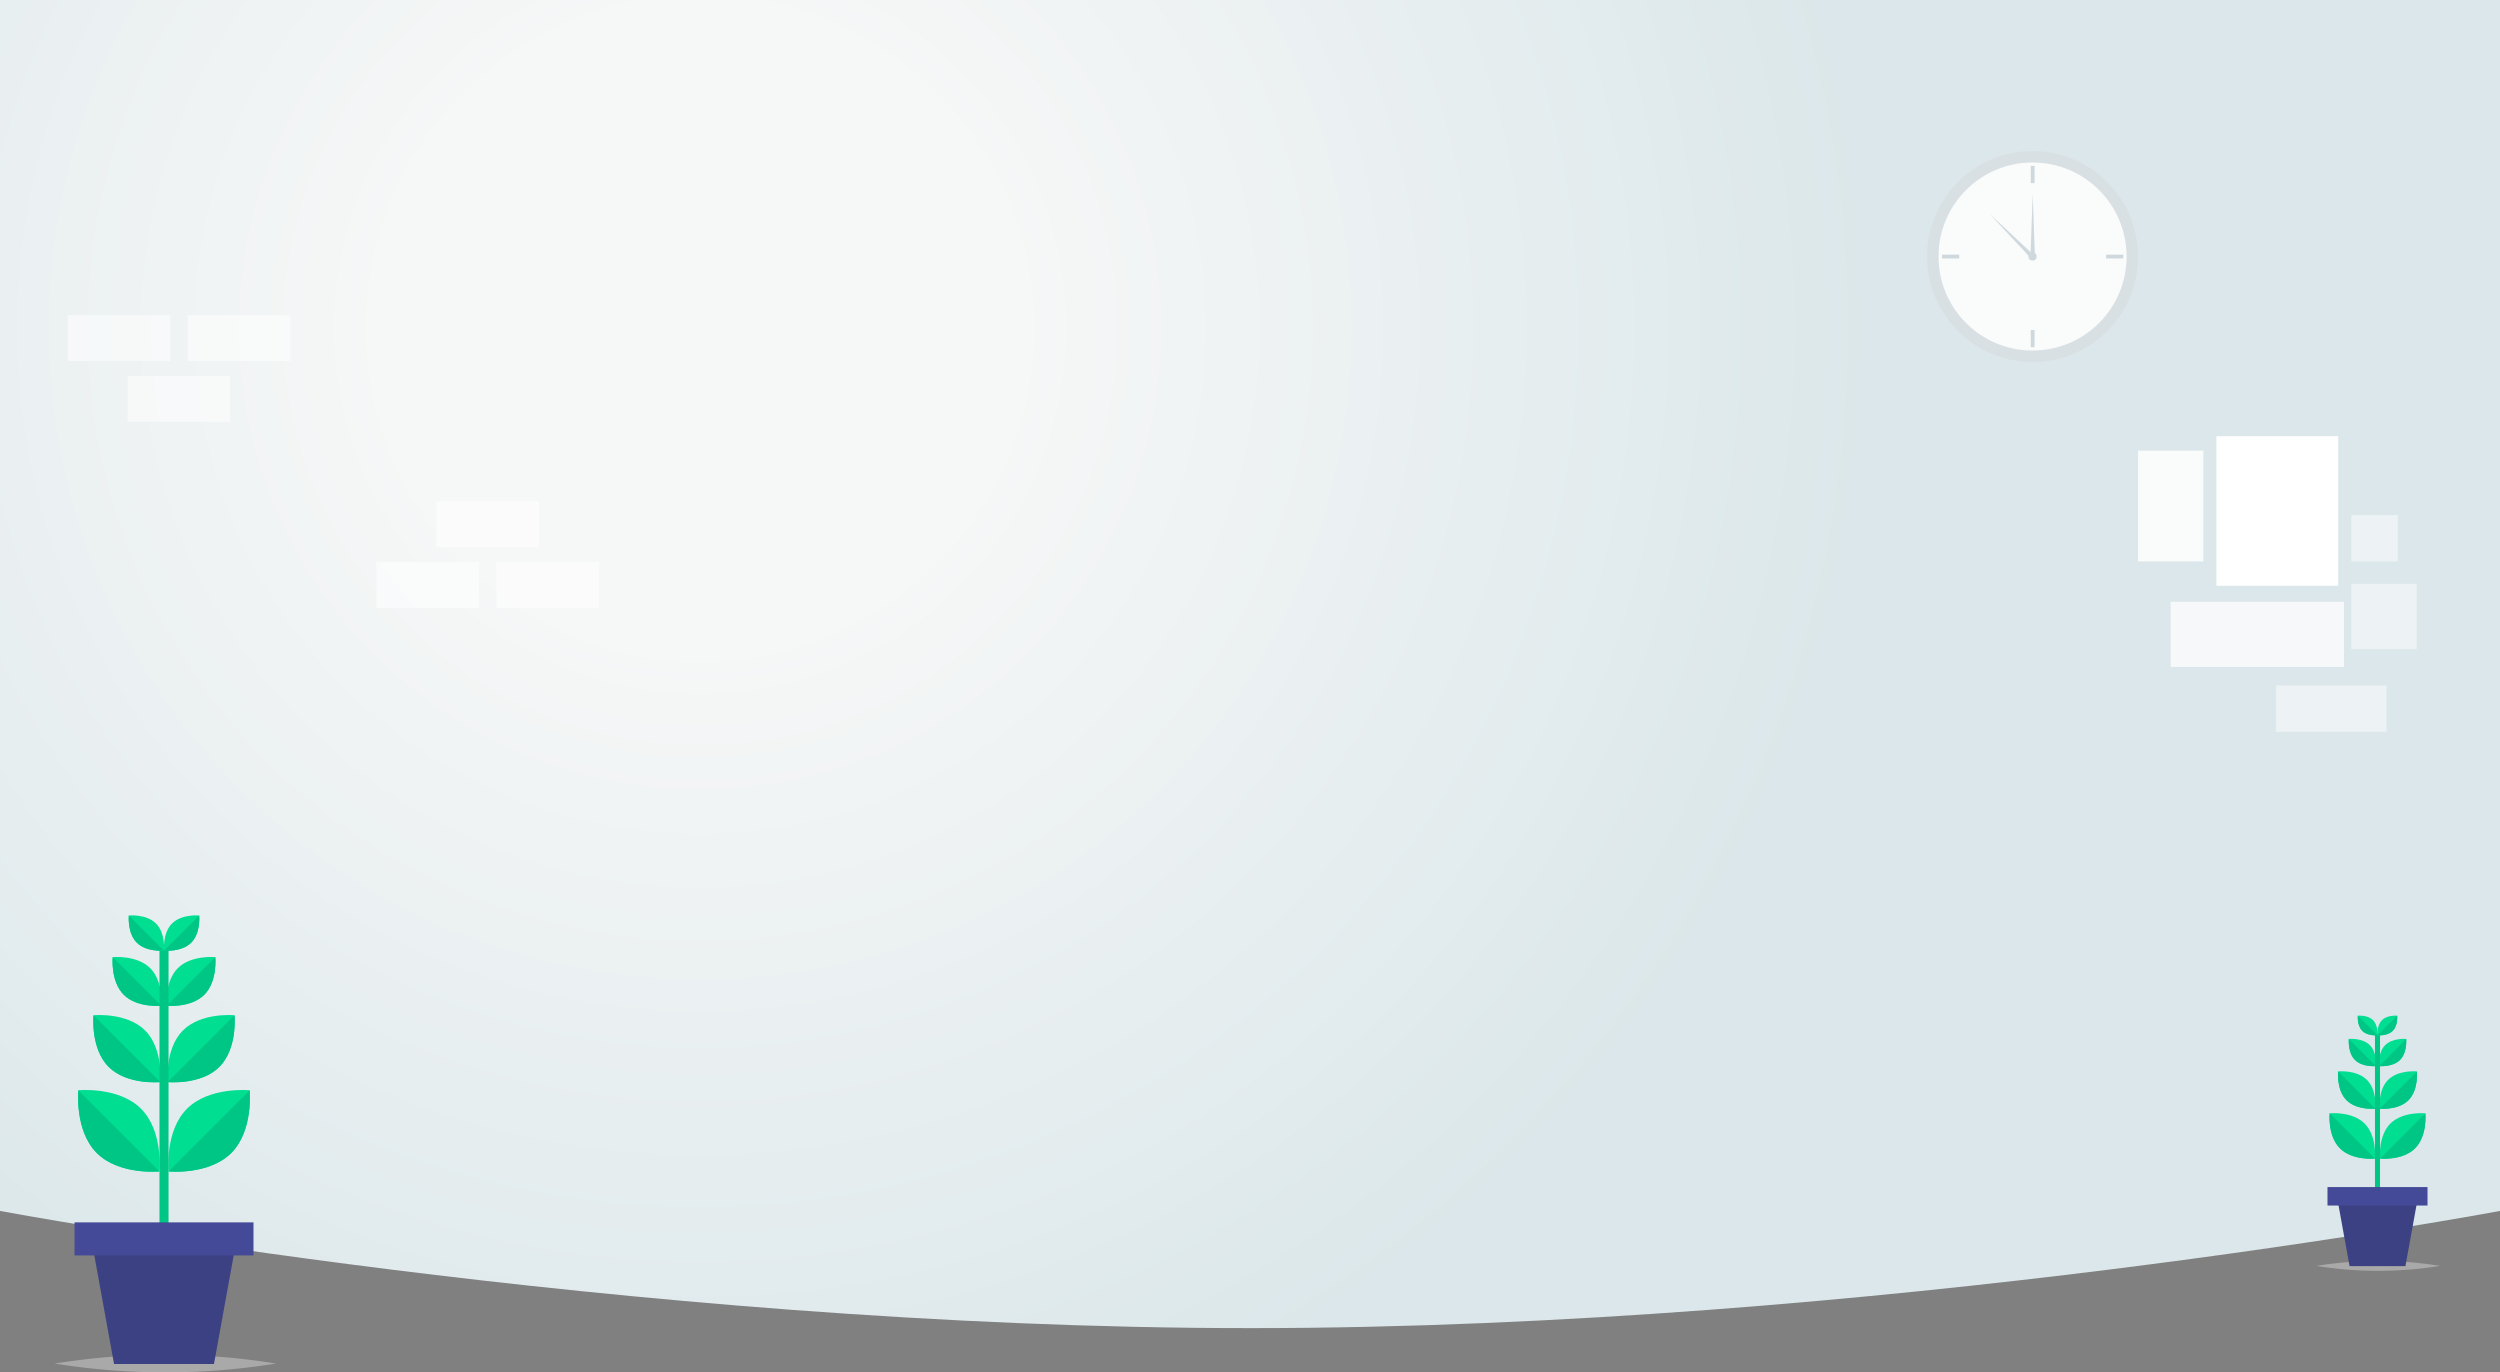 <svg xmlns="http://www.w3.org/2000/svg" xmlns:xlink="http://www.w3.org/1999/xlink" width="1920" height="1054" viewBox="0 0 1920 1054">
  <rect x="0" y="0" width="1920" height="1054" fill="#808080" stroke="none"/>
  <defs>
    <radialGradient id="radial-gradient" cx="1859.999" cy="1060" r="1699.2" gradientTransform="translate(450 239.062) scale(0.531 0.531)" gradientUnits="userSpaceOnUse">
      <stop offset="0" stop-color="#f6f7f7"/>
      <stop offset="0.271" stop-color="#f6f7f7"/>
      <stop offset="1" stop-color="#dbe7ea"/>
    </radialGradient>
  </defs>
  <g id="Group_101" data-name="Group 101" transform="translate(0.001 0)">
    <path id="Rectangle_6" data-name="Rectangle 6" d="M900,550H2820v930s-479.686,90-959.529,90C1380.313,1570,900,1480,900,1480Z" transform="translate(-900 -550)" fill="url(#radial-gradient)"/>
    <g id="Blocks" transform="translate(1259.664 71.832)">
      <rect id="Rectangle_1" data-name="Rectangle 1" width="93.528" height="114.881" transform="translate(442.548 263.168)" fill="#fff"/>
      <rect id="Rectangle_2" data-name="Rectangle 2" width="50.161" height="50.11" transform="translate(546.175 376.533)" fill="#fff" opacity="0.5"/>
      <rect id="Rectangle_3" data-name="Rectangle 3" width="35.601" height="35.565" transform="translate(546.175 323.774)" fill="#fff" opacity="0.5"/>
      <rect id="Rectangle_4" data-name="Rectangle 4" width="84.777" height="35.565" transform="translate(488.341 454.602)" fill="#fff" opacity="0.5"/>
      <rect id="Rectangle_5" data-name="Rectangle 5" width="50.161" height="85.104" transform="translate(382.336 274.235)" fill="#fafbfb"/>
      <rect id="Rectangle_6-2" data-name="Rectangle 6" width="133.109" height="50.11" transform="translate(407.417 390.298)" fill="#f6f8f9"/>
    </g>
    <g id="Clock" transform="translate(796.602 -3.771)">
      <g id="Group_5" data-name="Group 5">
        <g id="Group_4" data-name="Group 4">
          <circle id="Ellipse_1" data-name="Ellipse 1" cx="81" cy="81" r="81" transform="translate(683.398 119.771)" fill="#d9e0e3"/>
          <circle id="Ellipse_2" data-name="Ellipse 2" cx="72.215" cy="72.215" r="72.215" transform="translate(692.183 128.555)" fill="#fafbfb"/>
          <circle id="Ellipse_3" data-name="Ellipse 3" cx="3.149" cy="3.149" r="3.149" transform="translate(761.25 197.622)" fill="#cfd8dc"/>
          <g id="Group_3" data-name="Group 3">
            <g id="Group_1" data-name="Group 1">
              <rect id="Rectangle_7" data-name="Rectangle 7" width="2.906" height="13.21" transform="translate(763.028 131.192)" fill="#cfd8dc"/>
              <rect id="Rectangle_8" data-name="Rectangle 8" width="2.906" height="13.21" transform="translate(763.028 257.216)" fill="#cfd8dc"/>
            </g>
            <g id="Group_2" data-name="Group 2">
              <rect id="Rectangle_9" data-name="Rectangle 9" width="2.906" height="13.21" transform="translate(834.098 199.356) rotate(90)" fill="#cfd8dc"/>
              <rect id="Rectangle_10" data-name="Rectangle 10" width="2.906" height="13.21" transform="translate(708.074 199.356) rotate(90)" fill="#cfd8dc"/>
            </g>
          </g>
        </g>
        <path id="Path_1" data-name="Path 1" d="M762.882,198.679l1.626-45.8,1.626,45.8Z" fill="#cfd8dc"/>
        <path id="Path_2" data-name="Path 2" d="M762.627,201.588,731.421,168.03l33.507,31.261Z" fill="#cfd8dc"/>
      </g>
    </g>
    <g id="Plant" transform="translate(-868.526 79.122)">
      <g id="Group_21" data-name="Group 21">
        <path id="Path_3" data-name="Path 3" d="M1080.526,968.082a534.991,534.991,0,0,1-170,0,534.825,534.825,0,0,1,170,0Z" fill="#d3d3d3" opacity="0.5"/>
        <g id="Group_20" data-name="Group 20">
          <g id="Group_18" data-name="Group 18">
            <g id="Group_8" data-name="Group 8">
              <g id="Group_6" data-name="Group 6">
                <path id="Path_4" data-name="Path 4" d="M976.842,772.387c17.211,17.219,14.167,48.166,14.167,48.166s-30.943,3.059-48.151-14.162S928.7,758.209,928.7,758.209,959.631,755.166,976.842,772.387Z" fill="#00de91"/>
                <path id="Path_5" data-name="Path 5" d="M928.7,758.209l62.3,62.343s-30.943,3.059-48.151-14.162S928.7,758.209,928.7,758.209Z" fill="#00c685"/>
              </g>
              <g id="Group_7" data-name="Group 7">
                <path id="Path_6" data-name="Path 6" d="M1012.127,772.387c-17.211,17.219-14.167,48.166-14.167,48.166s30.943,3.059,48.153-14.162,14.151-48.182,14.151-48.182S1029.337,755.166,1012.127,772.387Z" fill="#00de91"/>
                <path id="Path_7" data-name="Path 7" d="M1060.264,758.209l-62.3,62.343s30.943,3.059,48.153-14.162S1060.264,758.209,1060.264,758.209Z" fill="#00c685"/>
              </g>
            </g>
            <g id="Group_11" data-name="Group 11">
              <g id="Group_9" data-name="Group 9">
                <path id="Path_8" data-name="Path 8" d="M979.964,712.263c14.167,14.175,11.662,39.648,11.662,39.648s-25.471,2.518-39.638-11.657-11.648-39.659-11.648-39.659S965.8,698.088,979.964,712.263Z" fill="#00de91"/>
                <path id="Path_9" data-name="Path 9" d="M940.339,700.594l51.286,51.317s-25.471,2.518-39.638-11.657S940.339,700.594,940.339,700.594Z" fill="#00c685"/>
              </g>
              <g id="Group_10" data-name="Group 10">
                <path id="Path_10" data-name="Path 10" d="M1009.007,712.263c-14.167,14.175-11.662,39.648-11.662,39.648s25.469,2.518,39.636-11.657,11.648-39.659,11.648-39.659S1023.174,698.088,1009.007,712.263Z" fill="#00de91"/>
                <path id="Path_11" data-name="Path 11" d="M1048.629,700.594l-51.284,51.317s25.469,2.518,39.636-11.657S1048.629,700.594,1048.629,700.594Z" fill="#00c685"/>
              </g>
            </g>
            <g id="Group_14" data-name="Group 14">
              <g id="Group_12" data-name="Group 12">
                <path id="Path_12" data-name="Path 12" d="M983.915,664.452c10.31,10.319,8.487,28.861,8.487,28.861s-18.538,1.832-28.85-8.485-8.478-28.867-8.478-28.867S973.6,654.135,983.915,664.452Z" fill="#00de91"/>
                <path id="Path_13" data-name="Path 13" d="M955.074,655.96,992.4,693.313s-18.538,1.832-28.85-8.485S955.074,655.96,955.074,655.96Z" fill="#00c685"/>
              </g>
              <g id="Group_13" data-name="Group 13">
                <path id="Path_14" data-name="Path 14" d="M1005.055,664.452c-10.313,10.319-8.489,28.861-8.489,28.861s18.54,1.832,28.85-8.485,8.48-28.867,8.48-28.867S1015.366,654.135,1005.055,664.452Z" fill="#00de91"/>
                <path id="Path_15" data-name="Path 15" d="M1033.9,655.96l-37.33,37.352s18.54,1.832,28.85-8.485S1033.9,655.96,1033.9,655.96Z" fill="#00c685"/>
              </g>
            </g>
            <rect id="Rectangle_11" data-name="Rectangle 11" width="6.95" height="213.488" transform="translate(991.01 648.555)" fill="#00c685"/>
            <g id="Group_17" data-name="Group 17">
              <g id="Group_15" data-name="Group 15">
                <path id="Path_16" data-name="Path 16" d="M988.311,630.108c7.453,7.459,6.135,20.862,6.135,20.862s-13.4,1.325-20.856-6.132-6.13-20.871-6.13-20.871S980.856,622.649,988.311,630.108Z" fill="#00de91"/>
                <path id="Path_17" data-name="Path 17" d="M967.459,623.967l26.987,27s-13.4,1.325-20.856-6.132S967.459,623.967,967.459,623.967Z" fill="#00c685"/>
              </g>
              <g id="Group_16" data-name="Group 16">
                <path id="Path_18" data-name="Path 18" d="M1000.66,630.108c-7.455,7.459-6.137,20.862-6.137,20.862s13.4,1.325,20.856-6.132,6.13-20.871,6.13-20.871S1008.115,622.649,1000.66,630.108Z" fill="#00de91"/>
                <path id="Path_19" data-name="Path 19" d="M1021.51,623.967l-26.987,27s13.4,1.325,20.856-6.132S1021.51,623.967,1021.51,623.967Z" fill="#00c685"/>
              </g>
            </g>
          </g>
          <g id="Group_19" data-name="Group 19">
            <path id="Path_20" data-name="Path 20" d="M1032.849,968.452H956.121l-17.454-96.09H1050.3Z" fill="#3b4182"/>
            <rect id="Rectangle_12" data-name="Rectangle 12" width="137.44" height="25.399" transform="translate(925.765 859.662)" fill="#444a97"/>
          </g>
        </g>
      </g>
    </g>
    <g id="Plant-2" data-name="Plant" transform="translate(1270.177 431.624)">
      <g id="Group_37" data-name="Group 37">
        <path id="Path_21" data-name="Path 21" d="M603.823,540.581a299.188,299.188,0,0,1-95,0,299.093,299.093,0,0,1,95,0Z" fill="#d3d3d3" opacity="0.5"/>
        <g id="Group_36" data-name="Group 36">
          <g id="Group_34" data-name="Group 34">
            <g id="Group_24" data-name="Group 24">
              <g id="Group_22" data-name="Group 22">
                <path id="Path_22" data-name="Path 22" d="M545.882,431.3c9.618,9.615,7.917,26.9,7.917,26.9s-17.291,1.708-26.908-7.908-7.909-26.9-7.909-26.9S536.265,421.688,545.882,431.3Z" fill="#00de91"/>
                <path id="Path_23" data-name="Path 23" d="M518.982,423.388,553.8,458.2s-17.291,1.708-26.908-7.908S518.982,423.388,518.982,423.388Z" fill="#00c685"/>
              </g>
              <g id="Group_23" data-name="Group 23">
                <path id="Path_24" data-name="Path 24" d="M565.6,431.3c-9.618,9.615-7.917,26.9-7.917,26.9s17.291,1.708,26.909-7.908,7.908-26.9,7.908-26.9S575.218,421.688,565.6,431.3Z" fill="#00de91"/>
                <path id="Path_25" data-name="Path 25" d="M592.5,423.388,557.683,458.2s17.291,1.708,26.909-7.908S592.5,423.388,592.5,423.388Z" fill="#00c685"/>
              </g>
            </g>
            <g id="Group_27" data-name="Group 27">
              <g id="Group_25" data-name="Group 25">
                <path id="Path_26" data-name="Path 26" d="M547.627,397.731c7.917,7.915,6.517,22.14,6.517,22.14s-14.234,1.406-22.151-6.51-6.509-22.146-6.509-22.146S539.71,389.816,547.627,397.731Z" fill="#00de91"/>
                <path id="Path_27" data-name="Path 27" d="M525.484,391.215l28.66,28.655s-14.234,1.406-22.151-6.51S525.484,391.215,525.484,391.215Z" fill="#00c685"/>
              </g>
              <g id="Group_26" data-name="Group 26">
                <path id="Path_28" data-name="Path 28" d="M563.857,397.731c-7.917,7.915-6.517,22.14-6.517,22.14s14.233,1.406,22.149-6.51S586,391.215,586,391.215,571.774,389.816,563.857,397.731Z" fill="#00de91"/>
                <path id="Path_29" data-name="Path 29" d="M586,391.215,557.34,419.871s14.233,1.406,22.149-6.51S586,391.215,586,391.215Z" fill="#00c685"/>
              </g>
            </g>
            <g id="Group_30" data-name="Group 30">
              <g id="Group_28" data-name="Group 28">
                <path id="Path_30" data-name="Path 30" d="M549.835,371.033c5.762,5.762,4.743,16.116,4.743,16.116s-10.359,1.023-16.122-4.738-4.738-16.12-4.738-16.12S544.072,365.272,549.835,371.033Z" fill="#00de91"/>
                <path id="Path_31" data-name="Path 31" d="M533.718,366.291l20.86,20.858s-10.359,1.023-16.122-4.738S533.718,366.291,533.718,366.291Z" fill="#00c685"/>
              </g>
              <g id="Group_29" data-name="Group 29">
                <path id="Path_32" data-name="Path 32" d="M561.649,371.033c-5.763,5.762-4.744,16.116-4.744,16.116s10.36,1.023,16.122-4.738,4.739-16.12,4.739-16.12S567.41,365.272,561.649,371.033Z" fill="#00de91"/>
                <path id="Path_33" data-name="Path 33" d="M577.766,366.291,556.9,387.149s10.36,1.023,16.122-4.738S577.766,366.291,577.766,366.291Z" fill="#00c685"/>
              </g>
            </g>
            <rect id="Rectangle_13" data-name="Rectangle 13" width="3.884" height="119.213" transform="translate(553.8 362.156)" fill="#00c685"/>
            <g id="Group_33" data-name="Group 33">
              <g id="Group_31" data-name="Group 31">
                <path id="Path_34" data-name="Path 34" d="M552.291,351.855c4.165,4.165,3.428,11.649,3.428,11.649s-7.489.74-11.655-3.424-3.426-11.654-3.426-11.654S548.125,347.69,552.291,351.855Z" fill="#00de91"/>
                <path id="Path_35" data-name="Path 35" d="M540.639,348.426,555.72,363.5s-7.489.74-11.655-3.424S540.639,348.426,540.639,348.426Z" fill="#00c685"/>
              </g>
              <g id="Group_32" data-name="Group 32">
                <path id="Path_36" data-name="Path 36" d="M559.192,351.855c-4.166,4.165-3.43,11.649-3.43,11.649s7.49.74,11.655-3.424,3.426-11.654,3.426-11.654S563.358,347.69,559.192,351.855Z" fill="#00de91"/>
                <path id="Path_37" data-name="Path 37" d="M570.844,348.426,555.763,363.5s7.49.74,11.655-3.424S570.844,348.426,570.844,348.426Z" fill="#00c685"/>
              </g>
            </g>
          </g>
          <g id="Group_35" data-name="Group 35">
            <path id="Path_38" data-name="Path 38" d="M577.18,540.788H534.3l-9.754-53.657h62.384Z" fill="#3b4182"/>
            <rect id="Rectangle_14" data-name="Rectangle 14" width="76.805" height="14.183" transform="translate(517.339 480.039)" fill="#444a97"/>
          </g>
        </g>
      </g>
    </g>
    <g id="Blocks-2" data-name="Blocks" transform="translate(-829.007 -188.312)" opacity="0.502">
      <g id="Group_98" data-name="Group 98">
        <rect id="Rectangle_32" data-name="Rectangle 32" width="78.805" height="35.301" transform="matrix(-1, 0, 0, -1, 1005.78, 512.312)" fill="#fff"/>
        <g id="Group_97" data-name="Group 97">
          <rect id="Rectangle_33" data-name="Rectangle 33" width="78.805" height="35.3" transform="matrix(-1, 0, 0, -1, 1052.007, 465.612)" fill="#fff"/>
          <rect id="Rectangle_34" data-name="Rectangle 34" width="78.805" height="35.3" transform="matrix(-1, 0, 0, -1, 959.812, 465.612)" fill="#fff"/>
        </g>
      </g>
    </g>
    <g id="Blocks-3" data-name="Blocks" transform="matrix(-1, 0, 0, -1, 1341.007, 897.312)" opacity="0.502">
      <g id="Group_100" data-name="Group 100">
        <rect id="Rectangle_35" data-name="Rectangle 35" width="78.805" height="35.301" transform="matrix(-1, 0, 0, -1, 1005.78, 512.312)" fill="#fff"/>
        <g id="Group_99" data-name="Group 99">
          <rect id="Rectangle_36" data-name="Rectangle 36" width="78.805" height="35.3" transform="matrix(-1, 0, 0, -1, 1052.007, 465.612)" fill="#fff"/>
          <rect id="Rectangle_37" data-name="Rectangle 37" width="78.805" height="35.3" transform="matrix(-1, 0, 0, -1, 959.812, 465.612)" fill="#fff"/>
        </g>
      </g>
    </g>
  </g>
</svg>
